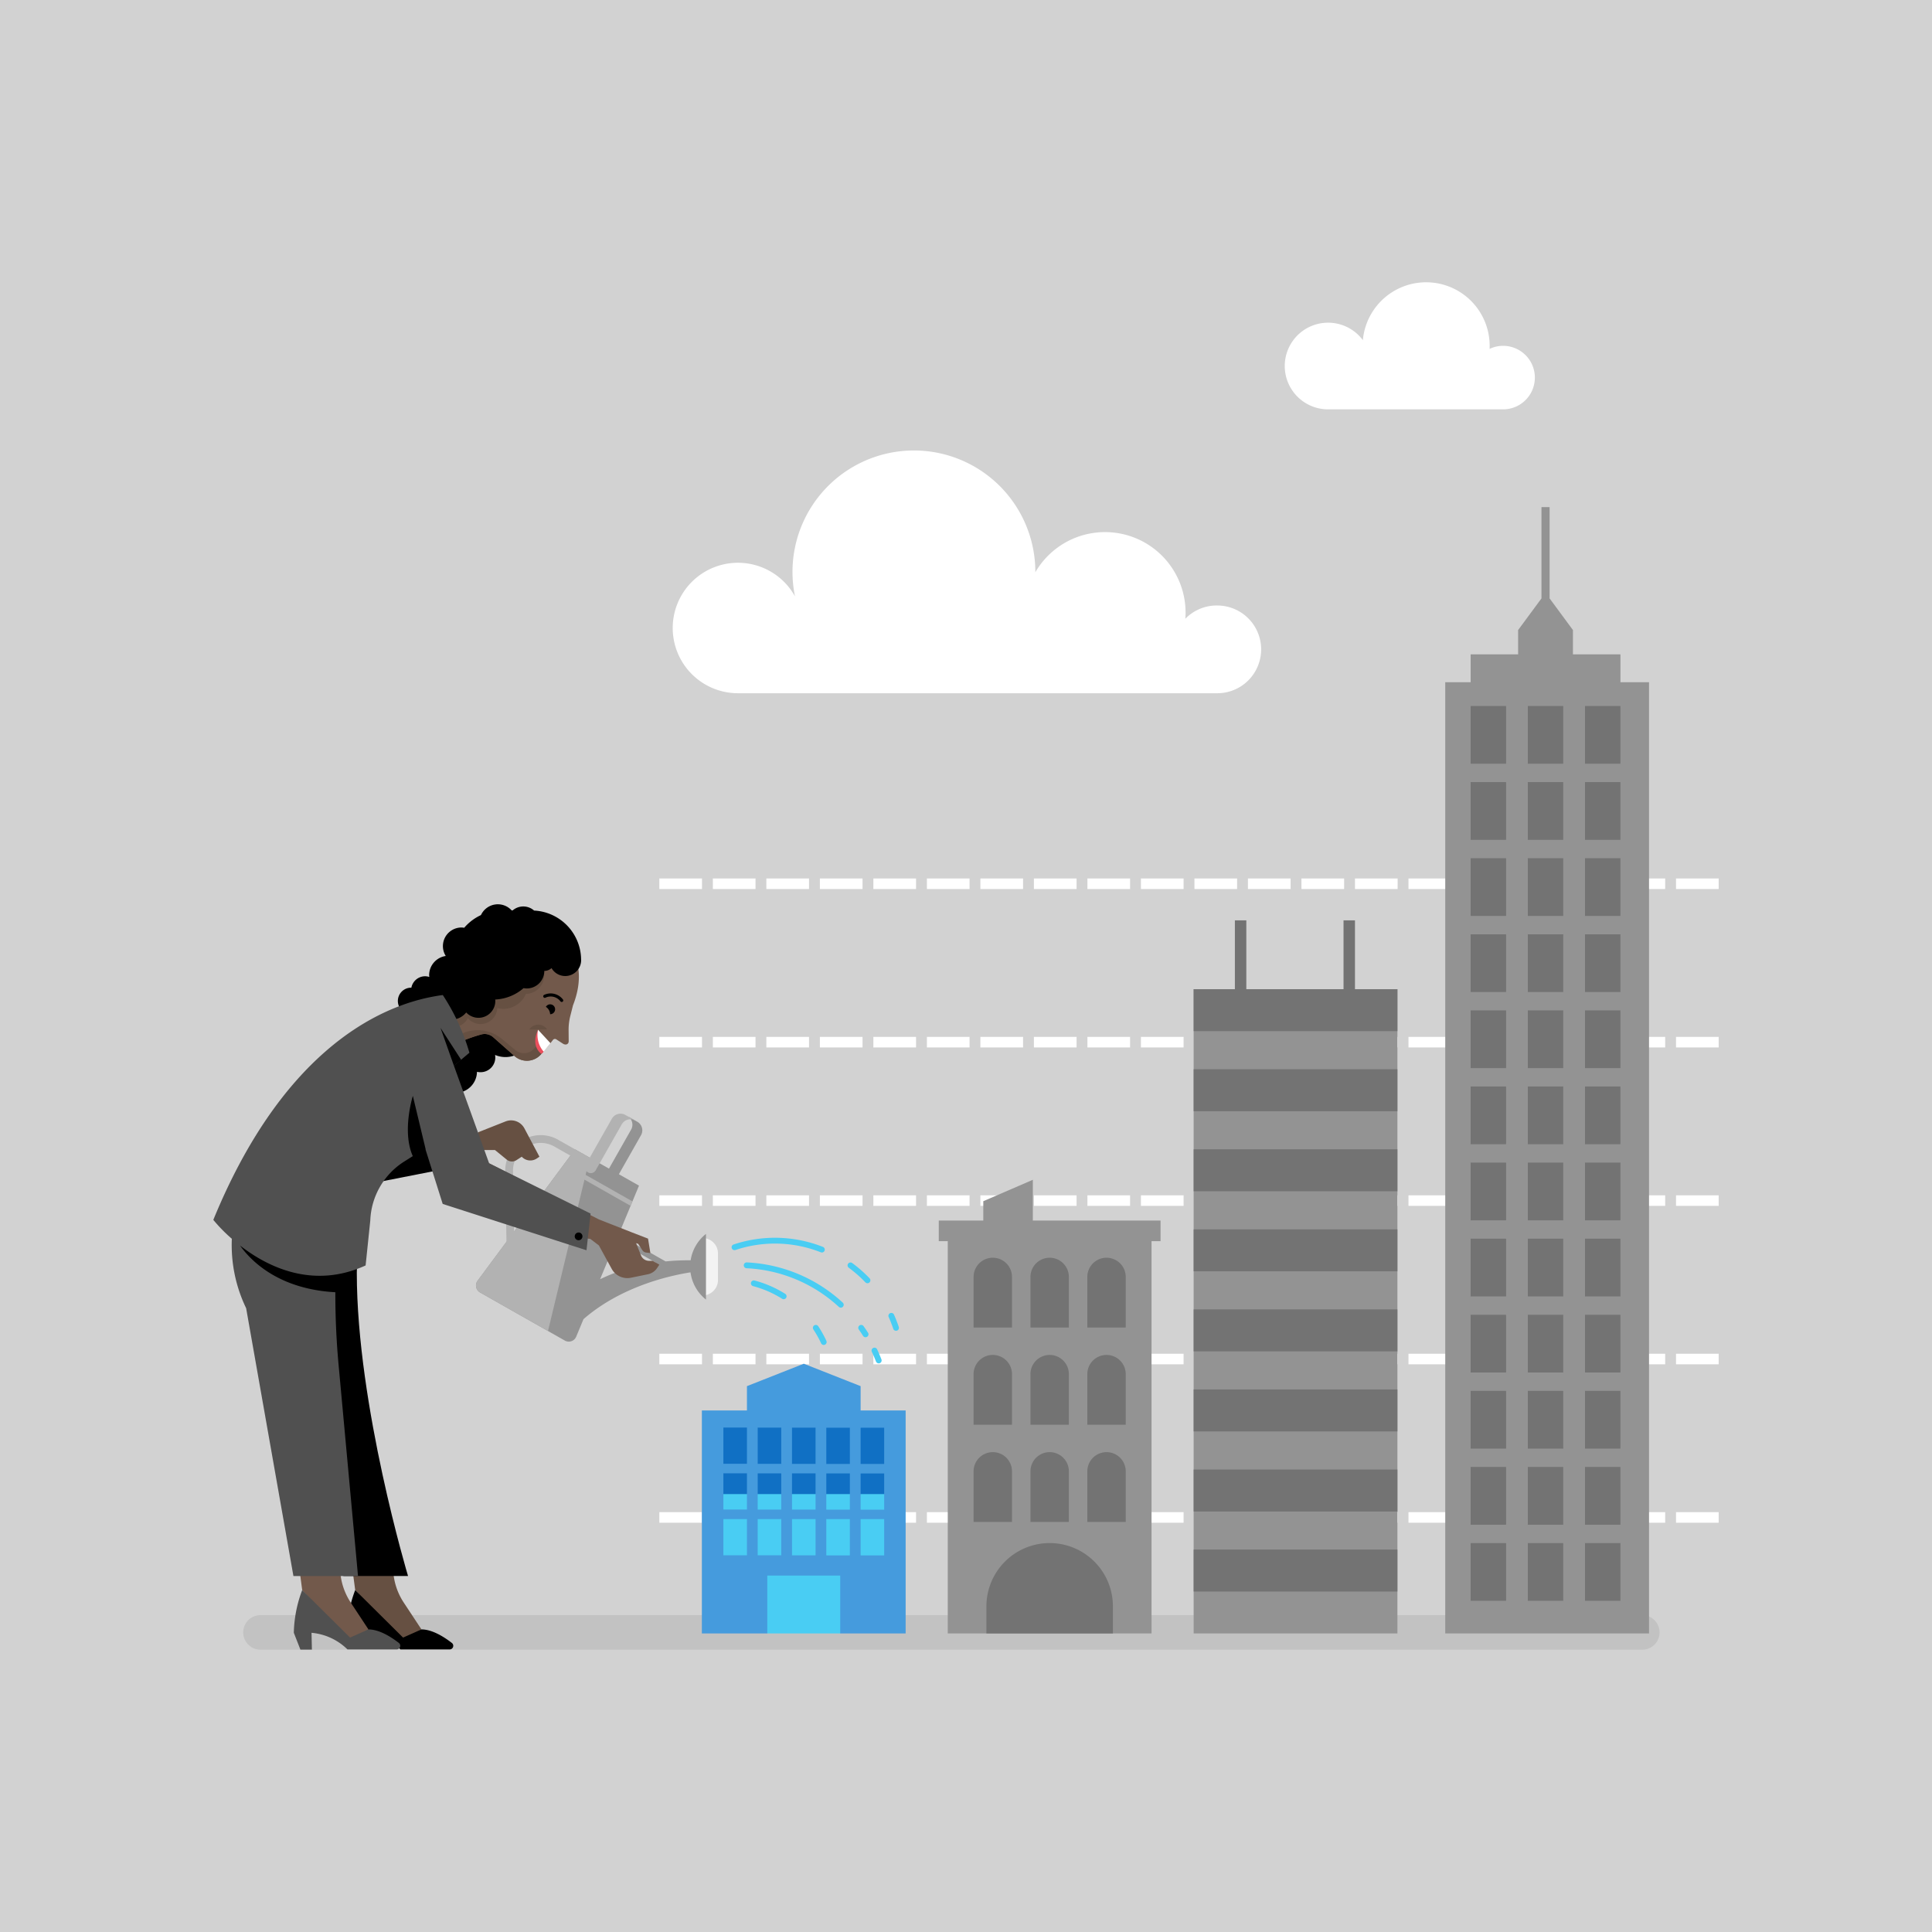 <svg xmlns="http://www.w3.org/2000/svg" xmlns:xlink="http://www.w3.org/1999/xlink" viewBox="0 0 300 300"><defs><clipPath id="a"><path d="M67.809,181.582l1.428,1.468a25.887,25.887,0,0,0,12.931,7.214l9.5,2.11,1.325-3.029-17.039-8.709-2.273-1.7Z" fill="none"/></clipPath></defs><title>MSC17-business-008</title><path d="M300,0V300H0V0Z" fill="#d2d2d2"/><rect x="110.7" y="220.47" width="28.072" height="25.624" fill="#1070c4"/><path d="M266.876,211.845h-6.624v-1.64h6.624Zm-8.308,0h-6.626v-1.64h6.626Zm-8.31,0h-6.625v-1.64h6.625Zm-8.308,0h-6.625v-1.64h6.625Zm-8.309,0h-6.626v-1.64h6.626Zm-8.309,0h-6.624v-1.64h6.624Zm-8.309,0H210.4v-1.64h6.625Zm-8.308,0h-6.626v-1.64h6.626Zm-8.31,0H193.78v-1.64h6.625Zm-8.308,0h-6.625v-1.64H192.1Zm-8.309,0h-6.625v-1.64h6.625Zm-8.309,0h-6.625v-1.64h6.625Zm-8.308,0h-6.626v-1.64h6.626Zm-8.309,0h-6.625v-1.64h6.625Zm-8.309,0h-6.625v-1.64h6.625Zm-8.309,0h-6.626v-1.64h6.626Zm-8.309,0H127.31v-1.64h6.625Zm-8.309,0H119v-1.64h6.625Zm-8.308,0h-6.625v-1.64h6.625Zm-8.31,0h-6.625v-1.64h6.625Z" fill="#fff"/><path d="M266.876,236.445h-6.624v-1.64h6.624Zm-8.308,0h-6.626v-1.64h6.626Zm-8.31,0h-6.625v-1.64h6.625Zm-8.308,0h-6.625v-1.64h6.625Zm-8.309,0h-6.626v-1.64h6.626Zm-8.309,0h-6.624v-1.64h6.624Zm-8.309,0H210.4v-1.64h6.625Zm-8.308,0h-6.626v-1.64h6.626Zm-8.31,0H193.78v-1.64h6.625Zm-8.308,0h-6.625v-1.64H192.1Zm-8.309,0h-6.625v-1.64h6.625Zm-8.309,0h-6.625v-1.64h6.625Zm-8.308,0h-6.626v-1.64h6.626Zm-8.309,0h-6.625v-1.64h6.625Zm-8.309,0h-6.625v-1.64h6.625Zm-8.309,0h-6.626v-1.64h6.626Zm-8.309,0H127.31v-1.64h6.625Zm-8.309,0H119v-1.64h6.625Zm-8.308,0h-6.625v-1.64h6.625Zm-8.31,0h-6.625v-1.64h6.625Z" fill="#fff"/><path d="M266.876,187.247h-6.624v-1.64h6.624Zm-8.308,0h-6.626v-1.64h6.626Zm-8.31,0h-6.625v-1.64h6.625Zm-8.308,0h-6.625v-1.64h6.625Zm-8.309,0h-6.626v-1.64h6.626Zm-8.309,0h-6.624v-1.64h6.624Zm-8.309,0H210.4v-1.64h6.625Zm-8.308,0h-6.626v-1.64h6.626Zm-8.31,0H193.78v-1.64h6.625Zm-8.308,0h-6.625v-1.64H192.1Zm-8.309,0h-6.625v-1.64h6.625Zm-8.309,0h-6.625v-1.64h6.625Zm-8.308,0h-6.626v-1.64h6.626Zm-8.309,0h-6.625v-1.64h6.625Zm-8.309,0h-6.625v-1.64h6.625Zm-8.309,0h-6.626v-1.64h6.626Zm-8.309,0H127.31v-1.64h6.625Zm-8.309,0H119v-1.64h6.625Zm-8.308,0h-6.625v-1.64h6.625Zm-8.31,0h-6.625v-1.64h6.625Z" fill="#fff"/><path d="M266.876,162.648h-6.624v-1.64h6.624Zm-8.308,0h-6.626v-1.64h6.626Zm-8.31,0h-6.625v-1.64h6.625Zm-8.308,0h-6.625v-1.64h6.625Zm-8.309,0h-6.626v-1.64h6.626Zm-8.309,0h-6.624v-1.64h6.624Zm-8.309,0H210.4v-1.64h6.625Zm-8.308,0h-6.626v-1.64h6.626Zm-8.31,0H193.78v-1.64h6.625Zm-8.308,0h-6.625v-1.64H192.1Zm-8.309,0h-6.625v-1.64h6.625Zm-8.309,0h-6.625v-1.64h6.625Zm-8.308,0h-6.626v-1.64h6.626Zm-8.309,0h-6.625v-1.64h6.625Zm-8.309,0h-6.625v-1.64h6.625Zm-8.309,0h-6.626v-1.64h6.626Zm-8.309,0H127.31v-1.64h6.625Zm-8.309,0H119v-1.64h6.625Zm-8.308,0h-6.625v-1.64h6.625Zm-8.31,0h-6.625v-1.64h6.625Z" fill="#fff"/><path d="M266.876,138.05h-6.624v-1.64h6.624Zm-8.308,0h-6.626v-1.64h6.626Zm-8.31,0h-6.625v-1.64h6.625Zm-8.308,0h-6.625v-1.64h6.625Zm-8.309,0h-6.626v-1.64h6.626Zm-8.309,0h-6.624v-1.64h6.624Zm-8.309,0H210.4v-1.64h6.625Zm-8.308,0h-6.626v-1.64h6.626Zm-8.31,0H193.78v-1.64h6.625Zm-8.308,0h-6.625v-1.64H192.1Zm-8.309,0h-6.625v-1.64h6.625Zm-8.309,0h-6.625v-1.64h6.625Zm-8.308,0h-6.626v-1.64h6.626Zm-8.309,0h-6.625v-1.64h6.625Zm-8.309,0h-6.625v-1.64h6.625Zm-8.309,0h-6.626v-1.64h6.626Zm-8.309,0H127.31v-1.64h6.625Zm-8.309,0H119v-1.64h6.625Zm-8.308,0h-6.625v-1.64h6.625Zm-8.31,0h-6.625v-1.64h6.625Z" fill="#fff"/><path d="M40.451,256.164h214.56a2.684,2.684,0,1,0,0-5.368H40.451a2.684,2.684,0,1,0,0,5.368" fill="#c2c2c2"/><path d="M188.936,94.02a6.79,6.79,0,0,0-4.879,2.06c.024-.313.039-.629.039-.948a12.509,12.509,0,0,0-23.329-6.275v-.07A18.854,18.854,0,1,0,123.445,92.6a10.129,10.129,0,1,0-8.855,15.045h74.346a6.811,6.811,0,1,0,0-13.621" fill="#fff"/><path d="M233.4,53.7a4.9,4.9,0,0,0-2.1.476c.008-.158.012-.316.012-.476a9.863,9.863,0,0,0-19.687-.88,6.729,6.729,0,1,0-5.4,10.744H233.4a4.932,4.932,0,0,0,0-9.864" fill="#fff"/><path d="M109.105,201.148h0a2.381,2.381,0,0,0,2.381-2.382v-4.14a2.38,2.38,0,0,0-2.381-2.38Z" fill="#f3f3f3"/><polygon points="93.416 190.324 104.618 196.681 104.173 197.466 92.297 190.701 93.416 190.324" fill="#d2d2d2"/><polygon points="70.589 181.22 55.223 184.241 63.359 168.347 68.603 176.127 70.589 181.22"/><path d="M78.489,155.95a4.082,4.082,0,0,0-3.9,2.913,2.844,2.844,0,0,0-3.742,4.181c-.04,0-.076-.012-.115-.012a3.339,3.339,0,1,0,3.333,3.4,2.368,2.368,0,0,0,.508.058,2.28,2.28,0,0,0,2.3-2.681,4.094,4.094,0,1,0,1.615-7.856"/><path d="M65.441,253.01l-2.752-4.171a9.979,9.979,0,0,1-1.582-4.343l-.342-2.951-6.33-.092.719,5.447,7.378,8.185Z" fill="#665042"/><path d="M53.855,253.541l1.023,2.522h1.784l-.057-2.522a9.078,9.078,0,0,1,5.466,2.47l.116.11h7.635a.561.561,0,0,0,.34-1.007c-1.17-.909-3.029-2.1-4.721-2.1l-2.852,1.27-7.435-7.38a19.853,19.853,0,0,0-1.3,6.641"/><path d="M57.211,253.01l-2.751-4.171a9.993,9.993,0,0,1-1.583-4.343l-.342-2.951-6.33-.092.719,5.447,7.379,8.185Z" fill="#72594b"/><path d="M41.527,182.1l-4.579,8.1c-1.429,5.24,2.213,8.043,4.579,12.933l11.8,41.586H63.359s-7.954-26.481-7.954-47.063l.31-12.38Z"/><path d="M107.247,195.7a34.793,34.793,0,0,0-3.892.172l-7.3-4.143,3.17-7.625L96.1,182.333l3.434-6.053a1.537,1.537,0,0,0-.578-2.1l-1.536-.872a1.537,1.537,0,0,1,.578,2.1l-3.435,6.052-5.27-2.991-15.132,20.4a1.247,1.247,0,0,0,.386,1.827l13.159,7.468a1.248,1.248,0,0,0,1.767-.606l1.132-2.723c5.824-5.064,13.32-6.749,16.618-7.267a6.5,6.5,0,0,0,2.4,4.231V191.6a6.5,6.5,0,0,0-2.381,4.1M95.7,192.58l6.126,3.477a28.618,28.618,0,0,0-8.645,2.58Z" fill="#939393"/><path d="M91.075,181.847a.863.863,0,0,0,1.43-.137l4.043-7.127a1.538,1.538,0,0,1,2.1-.577l-1.536-.872a1.537,1.537,0,0,0-2.1.579l-3.435,6.052-2.033-1.154L86.67,176.98a5.5,5.5,0,0,0-8.215,4.88l.19,10.962-4.483,6.043a1.247,1.247,0,0,0,.386,1.827l10.546,5.985,5.661-23.5,7.163,4.064.287-.689-7.27-4.125Zm-11.25,9.386-.163-9.394a4.294,4.294,0,0,1,6.413-3.809l2.495,1.416Z" fill="#b2b2b2"/><path d="M68.6,153.924c.826-.113,1.646-.223,2.361-.317a9.443,9.443,0,0,1,2.22-8.32,9.593,9.593,0,0,1,14.125.063c3.179,3.41,3.024,7.3,1.668,10.763l-.416,1.643a8.724,8.724,0,0,0-.266,2.211l.014,1.729c-.012.448-.438.641-.876.376l-1.05-.682a.387.387,0,0,0-.519.092c-.662.873-1.323,1.647-1.908,2.288a2.9,2.9,0,0,1-4.059.214c-.991-.874-2.2-1.944-3.31-2.924a2,2,0,0,0-1.852-.43,25.32,25.32,0,0,0-2.89.994c-2.635,1.081-4.8-2.779-4.8-2.779Z" fill="#72594b"/><path d="M84.292,163.392l-.829-1.055-.94.861a2.125,2.125,0,0,1-2.573-.205l-2.006-1.669a5.887,5.887,0,0,0-5.874-.968l-2.649,1.017a2.644,2.644,0,0,0,2.422.251,25.72,25.72,0,0,1,2.89-.994,2,2,0,0,1,1.852.431c1.106.979,2.319,2.049,3.31,2.924a2.9,2.9,0,0,0,4.059-.215c.11-.12.223-.249.338-.378" fill="#665042"/><path d="M84.515,151.425a2.907,2.907,0,0,0-4.874-2.152,3.812,3.812,0,0,0-5.206,4.524,2.6,2.6,0,0,0-2.278,1.728,2.282,2.282,0,1,0,.475,2.563,2.6,2.6,0,0,0,4.587-1.558,3.782,3.782,0,0,0,4.44-2.194,2.914,2.914,0,0,0,2.856-2.911" fill="#665042"/><path d="M84.08,163.649s-1.751-1.106-.532-3.746a29.789,29.789,0,0,1,.871,3.4Z" fill="#eb4f5d"/><path d="M85.48,161.991,83.547,159.9a3.939,3.939,0,0,0,.872,3.4c.338-.4,1.061-1.311,1.061-1.311" fill="#fff"/><path d="M82.182,159.857a1.675,1.675,0,0,1,2.785,0Z" fill="#665042"/><path d="M65.9,155.427a2.06,2.06,0,1,1-2.06-2.061,2.06,2.06,0,0,1,2.06,2.061"/><path d="M74.207,175.833l4.3-1.7a2.339,2.339,0,0,1,2.922,1.08l2.335,4.4-.422.282a1.8,1.8,0,0,1-2.324-.282l-.825.535a1.284,1.284,0,0,1-1.507-.082l-1.832-1.494H74.112Z" fill="#665042"/><g clip-path="url(#a)"><path d="M75.951,180.636l-1.515,3.154a.837.837,0,0,0,.458,1.145l17.594,6.678-1.509,1.76-17.113-4.3-6.056-5.884,2.936-3.645Z" fill="#665042"/></g><path d="M45.625,253.541l1.023,2.609h1.784l-.057-2.609a9.078,9.078,0,0,1,5.466,2.47l.116.11h7.635a.561.561,0,0,0,.341-1.007c-1.17-.909-3.03-2.1-4.722-2.1l-2.851,1.27-7.436-7.38a19.853,19.853,0,0,0-1.3,6.641" fill="#505050"/><path d="M90.234,149.068a7.69,7.69,0,0,0-7.3-7.677,2.529,2.529,0,0,0-3.33-.021h-.152a2.892,2.892,0,0,0-4.77.723,7.714,7.714,0,0,0-2.6,1.969,3.018,3.018,0,0,0-.406-.04,2.887,2.887,0,0,0-2.459,4.421,3.02,3.02,0,0,0-2.581,2.982,2.773,2.773,0,0,0,.028.276,2.152,2.152,0,0,0-.644-.108,2.178,2.178,0,0,0-.838,4.189,1.652,1.652,0,0,0-.245.86,1.674,1.674,0,0,0,3.094.89,2.98,2.98,0,0,0,4.362-.316,2.611,2.611,0,0,0,4.519-1.789c0-.075-.016-.147-.022-.22l.253-.02a7.174,7.174,0,0,0,4.155-1.75,2.8,2.8,0,0,0,.5.049,2.723,2.723,0,0,0,2.723-2.722,1.682,1.682,0,0,0,1.121-.436,2.449,2.449,0,0,0,2.122,1.229,2.475,2.475,0,0,0,2.476-2.475l0-.014Z"/><path d="M85.424,157.486a1.446,1.446,0,0,0-.661-1.144.767.767,0,1,1,.665,1.144Z"/><path d="M87.222,155.587a.245.245,0,0,1-.2-.1,1.892,1.892,0,0,0-2.344-.556.243.243,0,0,1-.191-.446,2.4,2.4,0,0,1,2.932.724.244.244,0,0,1-.059.337.25.25,0,0,1-.14.043"/><path d="M101.342,195.782h-.56a1.347,1.347,0,0,1-1.251-.848l-.756-1.894.32.1.647.987a.831.831,0,0,0,.6.37l.649.079-.364-2.243-2.522-.976-5.112-2.009-17.039-8.709-2.272-1.7-5.87,2.65,1.429,1.468a25.868,25.868,0,0,0,12.93,7.214l9.5,2.11,1.325,1.01,1.988,3.636a2.763,2.763,0,0,0,2.978,1.382l2.642-.541a2.256,2.256,0,0,0,1.428-.961l.354-.53Z" fill="#72594b"/><path d="M130.56,203.052a.452.452,0,0,1-.307-.12,22.7,22.7,0,0,0-14.332-6,.453.453,0,0,1,.042-.905,23.6,23.6,0,0,1,14.9,6.243.452.452,0,0,1-.307.785" fill="#49cdf3"/><path d="M134.4,207.645a.456.456,0,0,1-.383-.209q-.321-.508-.67-1a.453.453,0,0,1,.737-.526q.362.507.7,1.035a.453.453,0,0,1-.381.7" fill="#49cdf3"/><path d="M136.446,211.7a.453.453,0,0,1-.422-.289c-.2-.508-.413-1.014-.644-1.5a.452.452,0,0,1,.818-.387c.241.508.466,1.035.671,1.564a.452.452,0,0,1-.259.585.475.475,0,0,1-.164.03" fill="#49cdf3"/><path d="M127.619,194.487a.454.454,0,0,1-.166-.032A19.383,19.383,0,0,0,114.2,194.1a.452.452,0,0,1-.286-.858,20.291,20.291,0,0,1,13.871.375.453.453,0,0,1-.167.874" fill="#49cdf3"/><path d="M134.7,199.259a.454.454,0,0,1-.328-.14,19.494,19.494,0,0,0-2.591-2.276.453.453,0,0,1,.535-.73,20.359,20.359,0,0,1,2.712,2.382.452.452,0,0,1-.328.764" fill="#49cdf3"/><path d="M139.132,206.642a.452.452,0,0,1-.43-.309c-.2-.612-.441-1.22-.7-1.806a.453.453,0,1,1,.826-.37c.274.613.522,1.249.736,1.89a.452.452,0,0,1-.286.572.475.475,0,0,1-.143.023" fill="#49cdf3"/><path d="M121.686,201.741a.44.44,0,0,1-.24-.07,16.244,16.244,0,0,0-4.507-1.96.452.452,0,1,1,.231-.874,17.066,17.066,0,0,1,4.758,2.069.452.452,0,0,1-.242.835" fill="#49cdf3"/><path d="M127.912,208.846a.453.453,0,0,1-.411-.263,16.354,16.354,0,0,0-1.2-2.145.453.453,0,0,1,.756-.5,17.187,17.187,0,0,1,1.261,2.263.453.453,0,0,1-.411.643" fill="#49cdf3"/><path d="M75.951,180.636l-5.465-15.145,2.405-2.025a33.188,33.188,0,0,0-4.135-8.958c-11.026,1.472-25.445,10.051-35.632,34.913A24.448,24.448,0,0,0,36,192.356a22.509,22.509,0,0,0,2.222,10.783l7.34,41.586H55.593l-3.01-32.712q-.522-5.662-.511-11.354c-8.9-.49-13.179-4.965-14.8-7.253,4.215,3.283,11.28,6.84,19.5,3.093l.726-6.985a11.333,11.333,0,0,1,5.269-9.152l1.331-.841c-1.723-3.875.01-9.35.01-9.35l1.987,8.287-.015.046,2.662,8.442,22.33,7.194.632-5.7Z" fill="#505050"/><polygon points="70.486 165.491 68.402 159.61 71.625 164.587 70.486 165.491"/><path d="M90.444,191.982a.6.6,0,1,0-.605.6.6.6,0,0,0,.605-.6"/><polygon points="130.473 253.638 119.148 253.638 111.366 243.987 111.366 232 138.161 232 138.161 244.501 130.473 253.638" fill="#49cdf3"/><polygon points="180.21 189.53 160.38 189.53 160.38 183.198 152.685 186.523 152.685 189.53 145.771 189.53 145.771 192.725 147.169 192.725 147.169 253.638 178.811 253.638 178.811 192.725 180.21 192.725 180.21 189.53" fill="#939393"/><polygon points="251.62 105.938 251.62 101.609 244.247 101.609 244.247 97.836 240.622 92.921 240.622 78.745 239.358 78.745 239.358 92.921 235.732 97.836 235.732 101.609 228.36 101.609 228.36 105.938 224.417 105.938 224.417 253.638 256.06 253.638 256.06 105.938 251.62 105.938" fill="#939393"/><rect x="228.359" y="133.261" width="5.502" height="8.965" fill="#737373"/><rect x="237.238" y="133.261" width="5.502" height="8.965" fill="#737373"/><rect x="246.117" y="133.261" width="5.502" height="8.965" fill="#737373"/><rect x="228.359" y="121.445" width="5.502" height="8.965" fill="#737373"/><rect x="237.238" y="121.445" width="5.502" height="8.965" fill="#737373"/><rect x="246.117" y="121.445" width="5.502" height="8.965" fill="#737373"/><rect x="228.359" y="109.628" width="5.502" height="8.965" fill="#737373"/><rect x="237.238" y="109.628" width="5.502" height="8.965" fill="#737373"/><rect x="246.117" y="109.628" width="5.502" height="8.965" fill="#737373"/><rect x="228.359" y="145.078" width="5.502" height="8.965" fill="#737373"/><rect x="237.238" y="145.078" width="5.502" height="8.965" fill="#737373"/><rect x="246.117" y="145.078" width="5.502" height="8.965" fill="#737373"/><rect x="228.359" y="156.893" width="5.502" height="8.966" fill="#737373"/><rect x="237.238" y="156.893" width="5.502" height="8.966" fill="#737373"/><rect x="246.117" y="156.893" width="5.502" height="8.966" fill="#737373"/><rect x="228.359" y="168.709" width="5.502" height="8.966" fill="#737373"/><rect x="237.238" y="168.709" width="5.502" height="8.966" fill="#737373"/><rect x="246.117" y="168.709" width="5.502" height="8.966" fill="#737373"/><rect x="228.359" y="180.526" width="5.502" height="8.965" fill="#737373"/><rect x="237.238" y="180.526" width="5.502" height="8.965" fill="#737373"/><rect x="246.117" y="180.526" width="5.502" height="8.965" fill="#737373"/><rect x="228.359" y="192.342" width="5.502" height="8.965" fill="#737373"/><rect x="237.238" y="192.342" width="5.502" height="8.965" fill="#737373"/><rect x="246.117" y="192.342" width="5.502" height="8.965" fill="#737373"/><rect x="228.359" y="204.158" width="5.502" height="8.965" fill="#737373"/><rect x="237.238" y="204.158" width="5.502" height="8.965" fill="#737373"/><rect x="246.117" y="204.158" width="5.502" height="8.965" fill="#737373"/><rect x="228.359" y="215.975" width="5.502" height="8.965" fill="#737373"/><rect x="237.238" y="215.975" width="5.502" height="8.965" fill="#737373"/><rect x="246.117" y="215.975" width="5.502" height="8.965" fill="#737373"/><rect x="228.359" y="227.791" width="5.502" height="8.966" fill="#737373"/><rect x="237.238" y="227.791" width="5.502" height="8.966" fill="#737373"/><rect x="246.117" y="227.791" width="5.502" height="8.966" fill="#737373"/><rect x="228.359" y="239.607" width="5.502" height="8.966" fill="#737373"/><rect x="237.238" y="239.607" width="5.502" height="8.966" fill="#737373"/><rect x="246.117" y="239.607" width="5.502" height="8.966" fill="#737373"/><path d="M172.811,253.638h-19.64v-4.211a9.82,9.82,0,1,1,19.64,0Z" fill="#737373"/><path d="M154.16,225.488h0a2.98,2.98,0,0,1,2.981,2.981v7.855h-5.963v-7.855a2.981,2.981,0,0,1,2.982-2.981" fill="#737373"/><path d="M171.821,225.488h0a2.981,2.981,0,0,1,2.982,2.981v7.855H168.84v-7.855a2.98,2.98,0,0,1,2.981-2.981" fill="#737373"/><path d="M162.991,225.488h0a2.981,2.981,0,0,1,2.981,2.981v7.855h-5.963v-7.855a2.981,2.981,0,0,1,2.982-2.981" fill="#737373"/><path d="M154.16,210.394h0a2.98,2.98,0,0,1,2.981,2.981v7.855h-5.963v-7.855a2.981,2.981,0,0,1,2.982-2.981" fill="#737373"/><path d="M171.821,210.394h0a2.981,2.981,0,0,1,2.982,2.981v7.855H168.84v-7.855a2.98,2.98,0,0,1,2.981-2.981" fill="#737373"/><path d="M162.991,210.394h0a2.981,2.981,0,0,1,2.981,2.981v7.855h-5.963v-7.855a2.981,2.981,0,0,1,2.982-2.981" fill="#737373"/><path d="M154.16,195.3h0a2.981,2.981,0,0,1,2.981,2.982v7.854h-5.963v-7.854a2.982,2.982,0,0,1,2.982-2.982" fill="#737373"/><path d="M171.821,195.3h0a2.982,2.982,0,0,1,2.982,2.982v7.854H168.84v-7.854a2.981,2.981,0,0,1,2.981-2.982" fill="#737373"/><path d="M162.991,195.3h0a2.982,2.982,0,0,1,2.981,2.982v7.854h-5.963v-7.854a2.982,2.982,0,0,1,2.982-2.982" fill="#737373"/><rect x="185.349" y="153.601" width="31.642" height="100.038" fill="#939393"/><rect x="185.349" y="166.032" width="31.642" height="6.516" fill="#737373"/><rect x="185.349" y="178.462" width="31.642" height="6.516" fill="#737373"/><rect x="185.349" y="190.893" width="31.642" height="6.516" fill="#737373"/><rect x="185.349" y="203.323" width="31.642" height="6.516" fill="#737373"/><rect x="185.349" y="215.754" width="31.642" height="6.516" fill="#737373"/><rect x="185.349" y="228.185" width="31.642" height="6.516" fill="#737373"/><rect x="185.349" y="240.615" width="31.642" height="6.516" fill="#737373"/><polygon points="210.399 153.601 210.399 142.912 208.622 142.912 208.622 153.601 193.529 153.601 193.529 142.912 191.752 142.912 191.752 153.601 185.349 153.601 185.349 160.117 216.992 160.117 216.992 153.601 210.399 153.601" fill="#737373"/><path d="M133.637,219.012v-3.773l-8.826-3.481-8.826,3.481v3.773h-7v34.626h10.159v-8.983h11.325v8.983h10.159V219.012ZM115.985,241.5h-3.658V235.88h3.658Zm0-7.1h-3.658v-5.624h3.658Zm0-7.1h-3.658v-5.624h3.658Zm5.327,14.206h-3.657V235.88h3.657Zm0-7.1h-3.657v-5.624h3.657Zm0-7.1h-3.657v-5.624h3.657Zm5.327,14.206h-3.657V235.88h3.657Zm0-7.1h-3.657v-5.624h3.657Zm0-7.1h-3.657v-5.624h3.657Zm5.328,14.206h-3.658V235.88h3.658Zm0-7.1h-3.658v-5.624h3.658Zm0-7.1h-3.658v-5.624h3.658Zm5.328,14.206h-3.658V235.88h3.658Zm0-7.1h-3.658v-5.624h3.658Zm0-7.1h-3.658v-5.624h3.658Z" fill="#459bdd"/></svg>